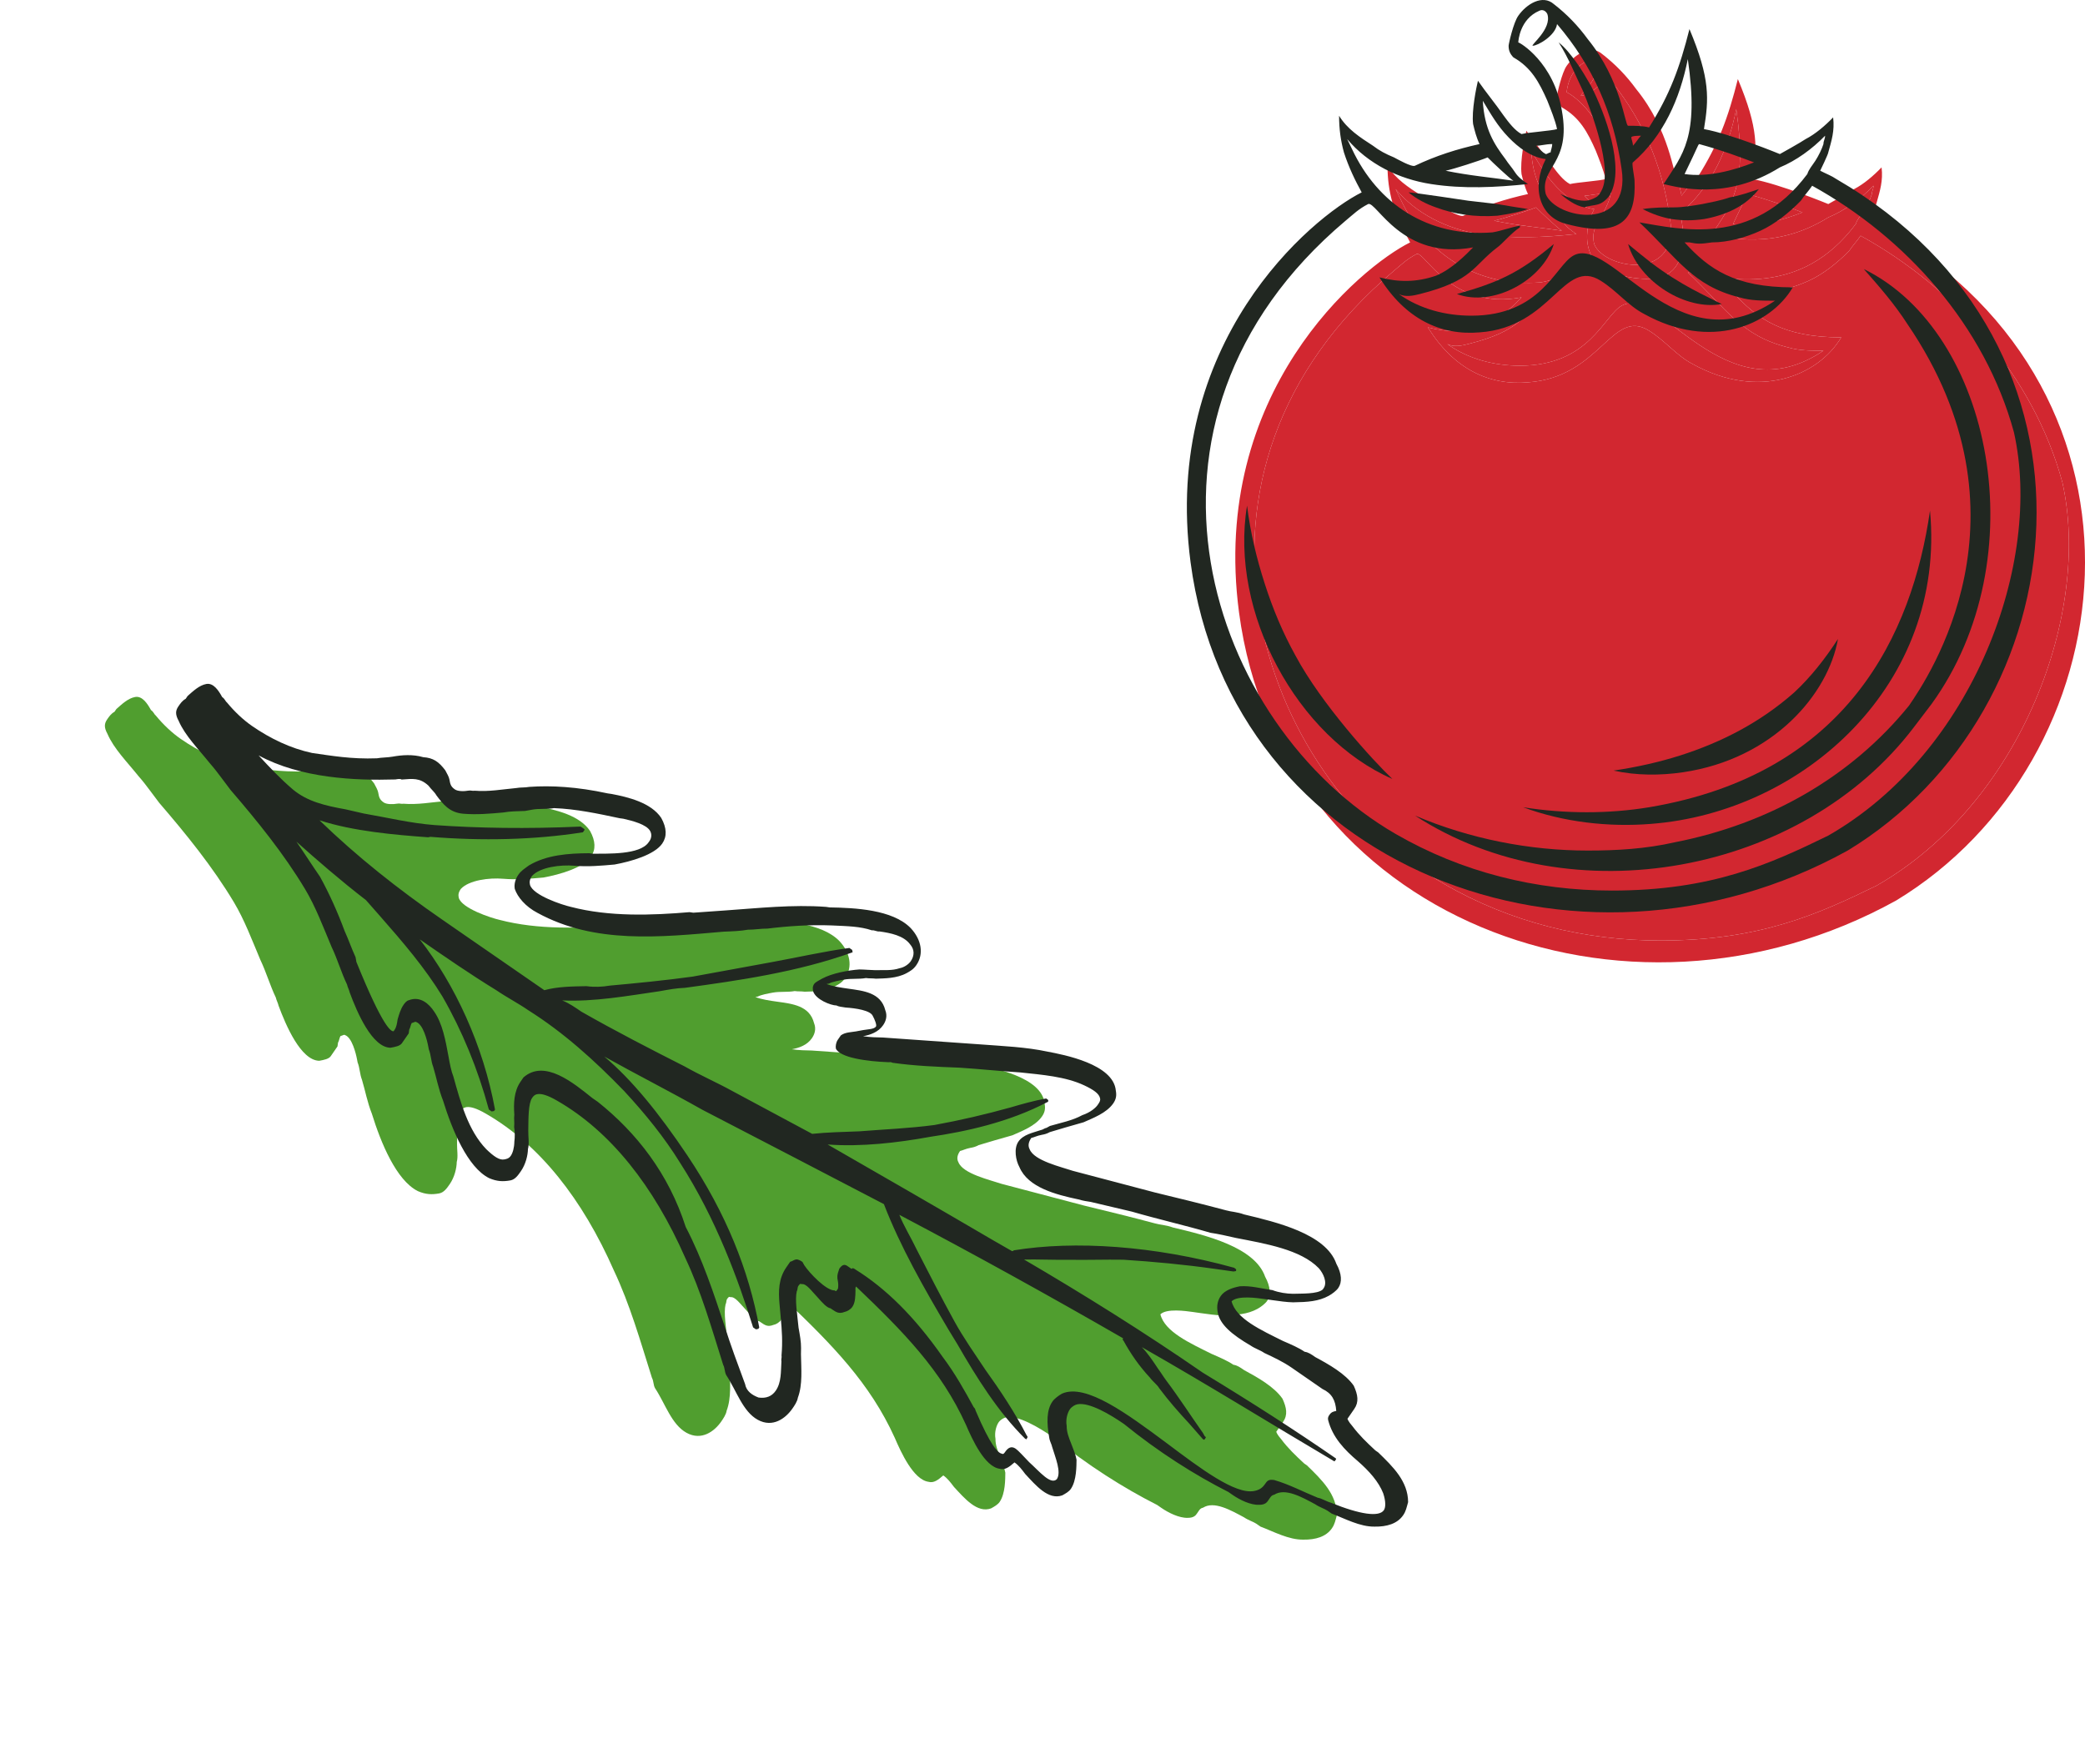 <svg width="65" height="55" viewBox="0 0 65 55" fill="none" xmlns="http://www.w3.org/2000/svg">
<path d="M58.507 27.606C56.695 28.489 54.883 29.32 51.763 29.32C49.397 29.32 47.081 28.749 45.018 27.554C39.179 24.178 36.008 14.724 43.458 8.439C43.709 8.231 43.86 8.075 44.162 7.919C44.414 7.815 45.219 9.685 47.434 9.27C47.233 9.478 46.779 9.945 46.276 10.153C45.672 10.361 45.119 10.361 44.515 10.205C45.32 11.504 46.427 12.023 47.635 11.919C49.9 11.763 50.252 9.582 51.41 10.309C51.913 10.62 52.266 11.088 52.769 11.348C54.833 12.49 56.695 11.711 57.4 10.517C55.588 10.517 54.782 9.945 54.028 9.114H54.178C54.43 9.166 54.531 9.166 54.883 9.114C55.386 9.114 55.94 8.958 56.393 8.75C56.846 8.543 57.299 8.179 57.651 7.815C57.752 7.66 57.903 7.504 58.004 7.348C60.923 8.958 63.389 11.711 64.295 15.036C65.201 19.087 63.037 25.009 58.507 27.606Z" fill="#D22730"/>
<path d="M43.659 6.205L43.508 5.894C44.162 6.673 45.119 7.14 46.125 7.296C47.132 7.452 48.139 7.4 49.145 7.296C48.994 7.192 48.843 7.088 48.742 6.932C48.642 6.777 48.541 6.673 48.441 6.517C48.088 6.049 47.786 5.582 47.736 4.699C47.987 5.114 48.189 5.478 48.541 5.842C48.843 6.153 49.246 6.465 49.699 6.517C49.246 7.4 49.498 8.335 50.353 8.543C52.115 9.01 52.517 8.335 52.467 7.192C52.467 7.088 52.367 6.621 52.417 6.621C53.373 5.79 53.877 4.647 54.128 3.4C54.48 5.842 53.977 6.361 53.373 7.296C53.826 7.4 55.336 7.815 56.997 6.777C57.501 6.569 58.004 6.205 58.407 5.79C58.407 5.894 58.356 5.946 58.356 6.049C58.306 6.205 58.205 6.413 58.105 6.569C58.004 6.725 57.903 6.829 57.853 6.984C56.142 9.27 53.877 8.699 52.618 8.491C53.826 9.634 54.279 10.465 55.739 10.828C56.091 10.932 56.444 10.932 56.846 10.932C53.776 13.01 51.712 8.854 50.554 9.53C50.001 9.841 49.548 11.4 47.383 11.4C46.578 11.4 45.773 11.192 45.119 10.724C45.32 10.828 45.572 10.776 45.773 10.724C47.434 10.309 47.434 9.841 48.189 9.27C48.34 9.166 48.642 8.802 48.894 8.647V8.595C48.592 8.647 48.34 8.75 48.038 8.802C46.025 8.958 44.464 7.919 43.659 6.205Z" fill="#D22730"/>
<path d="M50.202 5.011C49.95 3.504 48.894 2.881 48.843 2.881C48.843 2.829 48.894 2.154 49.498 1.894C49.598 1.842 49.699 1.894 49.749 1.998C49.9 2.465 49.196 2.985 49.296 2.985C49.447 2.985 50.001 2.673 50.051 2.309C51.158 3.608 51.813 5.062 52.065 6.829C52.367 8.802 50.001 8.387 49.699 7.608C49.498 6.777 50.504 6.673 50.202 5.011Z" fill="#D22730"/>
<path d="M56.192 6.621C55.538 6.88 54.732 7.088 54.028 6.984C54.48 6.049 54.43 6.101 54.48 6.049C55.236 6.257 55.638 6.413 56.192 6.621Z" fill="#D22730"/>
<path d="M52.669 5.79C52.568 5.894 52.517 5.997 52.417 6.101C52.417 5.997 52.367 5.894 52.367 5.842C52.367 5.79 52.618 5.79 52.669 5.79Z" fill="#D22730"/>
<path d="M49.9 6.049C49.9 6.153 49.85 6.257 49.85 6.309C49.8 6.309 49.749 6.361 49.699 6.361C49.598 6.309 49.498 6.205 49.397 6.101C49.548 6.101 49.699 6.049 49.9 6.049Z" fill="#D22730"/>
<path fill-rule="evenodd" clip-rule="evenodd" d="M58.759 7.14C58.608 7.036 58.457 6.984 58.255 6.88C58.255 6.88 58.507 6.361 58.507 6.309C58.608 5.946 58.709 5.634 58.658 5.218C58.407 5.478 58.105 5.738 57.803 5.894C57.651 5.997 56.997 6.361 56.997 6.361C56.997 6.361 55.487 5.738 54.632 5.582C54.782 4.647 54.833 4.024 54.178 2.465C53.877 3.66 53.575 4.491 52.92 5.53C52.719 5.478 52.467 5.478 52.266 5.478C52.165 5.478 52.065 4.076 51.008 2.777C50.706 2.361 50.353 1.998 49.95 1.686C49.598 1.374 49.095 1.686 48.843 2.05C48.692 2.257 48.541 2.933 48.541 2.985C48.541 3.141 48.592 3.244 48.692 3.348C49.246 3.66 49.498 4.127 49.749 4.699C49.85 4.959 50.001 5.322 50.051 5.582C49.9 5.634 49.145 5.686 48.944 5.738C48.742 5.634 48.541 5.374 48.39 5.166C48.139 4.803 47.837 4.439 47.585 4.076C47.535 4.283 47.383 5.011 47.434 5.426C47.484 5.634 47.535 5.842 47.635 6.049C46.931 6.205 46.276 6.413 45.622 6.725C45.521 6.777 45.068 6.517 44.968 6.465C44.716 6.361 44.515 6.257 44.313 6.101C43.911 5.842 43.508 5.582 43.256 5.166C43.256 5.582 43.307 5.946 43.407 6.309C43.558 6.777 43.76 7.192 43.961 7.556C42.401 8.335 37.72 12.231 38.626 19.087C39.884 28.593 50.655 32.748 59.111 28.073C66.309 23.71 67.718 12.335 58.759 7.14ZM54.028 6.984C54.732 7.088 55.538 6.88 56.192 6.621C55.638 6.413 55.236 6.257 54.48 6.049C54.43 6.101 54.48 6.049 54.028 6.984ZM52.417 6.101C52.517 5.997 52.568 5.894 52.669 5.79C52.618 5.79 52.367 5.79 52.367 5.842C52.367 5.894 52.417 5.997 52.417 6.101ZM48.843 2.881C48.894 2.881 49.95 3.504 50.202 5.011C50.504 6.673 49.498 6.777 49.699 7.608C50.001 8.387 52.367 8.802 52.065 6.829C51.813 5.062 51.158 3.608 50.051 2.309C50.001 2.673 49.447 2.985 49.296 2.985C49.196 2.985 49.9 2.465 49.749 1.998C49.699 1.894 49.598 1.842 49.498 1.894C48.894 2.154 48.843 2.829 48.843 2.881ZM49.85 6.309C49.85 6.257 49.9 6.153 49.9 6.049C49.699 6.049 49.548 6.101 49.397 6.101C49.498 6.205 49.598 6.309 49.699 6.361C49.749 6.361 49.8 6.309 49.85 6.309ZM48.692 7.192C48.592 7.14 48.038 6.621 47.887 6.465C47.635 6.569 46.83 6.829 46.578 6.88C47.333 7.036 47.987 7.088 48.692 7.192ZM43.508 5.894L43.659 6.205C44.464 7.919 46.025 8.958 48.038 8.802C48.34 8.75 48.592 8.647 48.894 8.595V8.647C48.642 8.802 48.34 9.166 48.189 9.27C47.434 9.841 47.434 10.309 45.773 10.724C45.572 10.776 45.32 10.828 45.119 10.724C45.773 11.192 46.578 11.4 47.383 11.4C49.548 11.4 50.001 9.841 50.554 9.53C51.712 8.854 53.776 13.01 56.846 10.932C56.444 10.932 56.091 10.932 55.739 10.828C54.279 10.465 53.826 9.634 52.618 8.491C53.877 8.699 56.142 9.27 57.853 6.984C57.903 6.829 58.004 6.725 58.105 6.569C58.205 6.413 58.306 6.205 58.356 6.049C58.356 5.946 58.407 5.894 58.407 5.79C58.004 6.205 57.501 6.569 56.997 6.777C55.336 7.815 53.826 7.4 53.373 7.296C53.977 6.361 54.48 5.842 54.128 3.4C53.877 4.647 53.373 5.79 52.417 6.621C52.367 6.621 52.467 7.088 52.467 7.192C52.517 8.335 52.115 9.01 50.353 8.543C49.498 8.335 49.246 7.4 49.699 6.517C49.246 6.465 48.843 6.153 48.541 5.842C48.189 5.478 47.987 5.114 47.736 4.699C47.786 5.582 48.088 6.049 48.441 6.517C48.541 6.673 48.642 6.777 48.742 6.932C48.843 7.088 48.994 7.192 49.145 7.296C48.139 7.4 47.132 7.452 46.125 7.296C45.119 7.14 44.162 6.673 43.508 5.894ZM51.763 29.32C54.883 29.32 56.695 28.489 58.507 27.606C63.037 25.009 65.201 19.087 64.295 15.036C63.389 11.711 60.923 8.958 58.004 7.348C57.903 7.504 57.752 7.66 57.651 7.815C57.299 8.179 56.846 8.543 56.393 8.75C55.94 8.958 55.386 9.114 54.883 9.114C54.531 9.166 54.43 9.166 54.178 9.114H54.028C54.782 9.945 55.588 10.517 57.4 10.517C56.695 11.711 54.833 12.49 52.769 11.348C52.266 11.088 51.913 10.62 51.41 10.309C50.252 9.582 49.9 11.763 47.635 11.919C46.427 12.023 45.32 11.504 44.515 10.205C45.119 10.361 45.672 10.361 46.276 10.153C46.779 9.945 47.233 9.478 47.434 9.27C45.219 9.685 44.414 7.815 44.162 7.919C43.86 8.075 43.709 8.231 43.458 8.439C36.008 14.724 39.179 24.178 45.018 27.554C47.081 28.749 49.397 29.32 51.763 29.32Z" fill="#D22730"/>
<path d="M47.887 6.465C48.038 6.621 48.592 7.14 48.692 7.192C47.987 7.088 47.333 7.036 46.578 6.88C46.83 6.829 47.635 6.569 47.887 6.465Z" fill="#D22730"/>
<path d="M57.249 5.582C57.098 5.478 56.947 5.426 56.745 5.322C56.745 5.322 56.997 4.803 56.997 4.751C57.098 4.387 57.199 4.076 57.148 3.66C56.897 3.92 56.594 4.179 56.292 4.335C56.142 4.439 55.487 4.803 55.487 4.803C55.487 4.803 53.977 4.179 53.121 4.024C53.273 3.089 53.323 2.465 52.669 0.907C52.367 2.102 52.065 2.933 51.41 3.972C51.209 3.92 50.957 3.92 50.756 3.92C50.655 3.92 50.554 2.517 49.498 1.219C49.196 0.803 48.843 0.439 48.441 0.128C48.088 -0.184 47.585 0.128 47.333 0.491C47.182 0.699 47.031 1.374 47.031 1.426C47.031 1.582 47.081 1.686 47.182 1.79C47.736 2.102 47.987 2.569 48.239 3.141C48.34 3.4 48.491 3.764 48.541 4.024C48.39 4.076 47.635 4.127 47.434 4.179C47.233 4.076 47.031 3.816 46.88 3.608C46.629 3.244 46.327 2.881 46.075 2.517C46.025 2.725 45.873 3.452 45.924 3.868C45.974 4.076 46.025 4.283 46.125 4.491C45.42 4.647 44.766 4.855 44.112 5.166C44.011 5.218 43.558 4.959 43.458 4.907C43.206 4.803 43.005 4.699 42.803 4.543C42.401 4.283 41.998 4.024 41.746 3.608C41.746 4.024 41.797 4.387 41.897 4.751C42.048 5.218 42.25 5.634 42.451 5.997C40.891 6.777 36.21 10.672 37.116 17.529C38.374 27.035 49.145 31.19 57.601 26.515C64.799 22.152 66.208 10.776 57.249 5.582ZM54.682 5.062C54.028 5.322 53.222 5.53 52.517 5.426C52.971 4.491 52.92 4.543 52.971 4.491C53.725 4.699 54.128 4.855 54.682 5.062ZM51.158 4.231C51.058 4.335 51.008 4.439 50.907 4.543C50.907 4.439 50.856 4.335 50.856 4.283C50.856 4.231 51.108 4.231 51.158 4.231ZM48.692 3.452C48.441 1.946 47.383 1.323 47.333 1.323C47.333 1.271 47.383 0.595 47.987 0.336C48.088 0.284 48.189 0.336 48.239 0.439C48.39 0.907 47.685 1.426 47.786 1.426C47.937 1.426 48.491 1.115 48.541 0.751C49.648 2.05 50.303 3.504 50.554 5.27C50.856 7.244 48.491 6.829 48.189 6.049C47.987 5.218 48.994 5.114 48.692 3.452ZM48.39 4.491C48.39 4.595 48.34 4.699 48.34 4.751C48.289 4.751 48.239 4.803 48.189 4.803C48.088 4.751 47.987 4.647 47.887 4.543C48.038 4.543 48.189 4.491 48.39 4.491ZM46.377 4.907C46.528 5.062 47.081 5.582 47.182 5.634C46.477 5.53 45.823 5.478 45.068 5.322C45.32 5.27 46.125 5.011 46.377 4.907ZM42.149 4.647C42.099 4.543 42.048 4.439 41.998 4.335C42.652 5.114 43.609 5.582 44.615 5.738C45.622 5.894 46.629 5.842 47.635 5.738C47.484 5.634 47.333 5.53 47.233 5.374C47.132 5.218 47.031 5.114 46.931 4.959C46.578 4.491 46.276 4.024 46.226 3.141C46.477 3.556 46.679 3.92 47.031 4.283C47.333 4.595 47.736 4.907 48.189 4.959C47.736 5.842 47.987 6.777 48.843 6.984C50.605 7.452 51.008 6.777 50.957 5.634C50.957 5.53 50.856 5.062 50.907 5.062C51.863 4.231 52.367 3.089 52.618 1.842C52.971 4.283 52.467 4.803 51.863 5.738C52.316 5.842 53.826 6.257 55.487 5.218C55.99 5.011 56.494 4.647 56.897 4.231C56.897 4.335 56.846 4.387 56.846 4.491C56.796 4.647 56.695 4.855 56.594 5.011C56.494 5.166 56.393 5.27 56.343 5.426C54.632 7.712 52.367 7.14 51.108 6.932C52.316 8.075 52.769 8.906 54.229 9.27C54.581 9.374 54.934 9.374 55.336 9.374C52.266 11.452 50.202 7.296 49.044 7.971C48.491 8.283 48.038 9.841 45.873 9.841C45.068 9.841 44.263 9.634 43.609 9.166C43.81 9.27 44.062 9.218 44.263 9.166C45.924 8.75 45.924 8.283 46.679 7.712C46.83 7.608 47.132 7.244 47.383 7.088C47.383 7.088 47.383 7.088 47.383 7.036C47.081 7.088 46.83 7.192 46.528 7.244C44.514 7.4 42.954 6.361 42.149 4.647ZM56.997 26.048C55.185 26.931 53.373 27.762 50.252 27.762C47.887 27.762 45.572 27.191 43.508 25.996C37.669 22.619 34.498 13.166 41.948 6.881C42.199 6.673 42.35 6.517 42.652 6.361C42.35 6.465 42.451 6.465 42.652 6.361C42.904 6.257 43.709 8.127 45.924 7.712C45.722 7.919 45.27 8.387 44.766 8.595C44.162 8.802 43.608 8.802 43.005 8.647C43.81 9.945 44.917 10.465 46.125 10.361C48.39 10.205 48.742 8.023 49.9 8.75C50.404 9.062 50.756 9.53 51.259 9.789C53.323 10.932 55.185 10.153 55.89 8.958C54.078 8.958 53.273 8.387 52.517 7.556C52.568 7.556 52.618 7.556 52.669 7.556C52.92 7.608 53.021 7.608 53.373 7.556C53.877 7.556 54.43 7.4 54.883 7.192C55.336 6.984 55.789 6.621 56.142 6.257C56.242 6.101 56.393 5.946 56.494 5.79C59.413 7.4 61.879 10.153 62.785 13.477C63.691 17.529 61.527 23.451 56.997 26.048Z" fill="#212721"/>
<path d="M49.85 6.361C50.001 6.309 50.152 6.153 50.202 6.049C50.655 5.218 50.051 3.556 49.598 2.673C49.447 2.413 49.296 2.154 49.145 1.946C48.994 1.738 48.793 1.478 48.592 1.323C48.894 1.79 49.095 2.309 49.346 2.829C49.648 3.556 50.252 5.218 49.95 5.894C49.9 5.997 49.85 6.101 49.749 6.153C49.648 6.205 49.548 6.257 49.397 6.257C49.145 6.257 48.894 6.153 48.642 6.049C48.843 6.205 49.095 6.413 49.397 6.465C49.498 6.413 49.699 6.413 49.85 6.361Z" fill="#212721"/>
<path d="M48.44 7.608C47.383 8.491 46.729 8.802 45.42 9.166C46.528 9.582 48.088 8.75 48.44 7.608Z" fill="#212721"/>
<path d="M46.679 6.725C47.031 6.673 47.333 6.621 47.635 6.517C47.283 6.465 46.981 6.413 46.679 6.361L45.773 6.257C45.773 6.257 44.062 5.997 43.911 5.997C44.162 6.205 44.464 6.361 44.766 6.465C45.32 6.673 45.974 6.777 46.679 6.725Z" fill="#212721"/>
<path d="M53.675 9.478C53.172 9.218 52.417 8.906 51.461 8.179C51.259 8.023 51.008 7.816 50.756 7.608C51.108 8.802 52.568 9.685 53.675 9.478Z" fill="#212721"/>
<path d="M53.121 6.829C53.423 6.777 53.776 6.673 54.078 6.517C54.38 6.361 54.631 6.153 54.833 5.894C54.531 5.997 54.229 6.101 53.927 6.153C53.625 6.257 53.323 6.309 53.071 6.361C52.769 6.413 52.467 6.465 52.165 6.465C51.863 6.465 51.561 6.465 51.209 6.517C51.511 6.673 51.813 6.777 52.115 6.829C52.467 6.88 52.769 6.88 53.121 6.829Z" fill="#212721"/>
<path d="M58.104 8.387C58.608 8.958 59.061 9.478 59.463 10.101C63.54 16.075 60.118 21.113 59.514 21.996C57.702 24.23 55.135 25.684 52.215 26.256C51.309 26.463 50.403 26.515 49.498 26.515C47.685 26.515 45.823 26.152 44.112 25.424C48.994 28.593 56.192 27.242 59.665 22.671C59.866 22.412 60.017 22.204 60.218 21.944C63.49 17.425 62.131 10.361 58.104 8.387Z" fill="#212721"/>
<path d="M40.387 20.438C39.984 19.711 39.682 18.983 39.431 18.204C39.179 17.425 38.978 16.594 38.877 15.763C38.324 19.087 40.438 22.983 43.407 24.282C42.803 23.71 41.193 21.944 40.387 20.438Z" fill="#212721"/>
<path d="M51.46 25.684C56.242 25.321 60.671 21.321 60.168 15.919C59.614 19.763 57.601 24.126 51.41 25.165C50.152 25.372 48.793 25.372 47.484 25.165C48.742 25.632 50.152 25.788 51.46 25.684Z" fill="#212721"/>
<path d="M52.467 24.074C55.286 23.658 56.997 21.633 57.299 19.918C56.896 20.542 56.443 21.113 55.94 21.581C54.883 22.516 53.675 23.139 52.366 23.555C51.712 23.762 51.007 23.918 50.303 24.022C51.007 24.178 51.762 24.178 52.467 24.074Z" fill="#212721"/>
<path d="M22.485 44.314C22.273 44.62 21.87 44.923 21.402 44.665C20.934 44.406 20.738 43.754 20.422 43.276C20.364 43.172 20.381 43.054 20.324 42.95C19.959 41.793 19.639 40.666 19.14 39.61C18.159 37.38 16.815 35.676 15.149 34.718C14.55 34.369 14.429 34.544 14.369 34.632C14.248 34.807 14.255 35.264 14.248 35.648C14.245 35.839 14.286 36.062 14.239 36.223C14.236 36.415 14.172 36.694 14.021 36.913C13.93 37.044 13.839 37.175 13.691 37.203C13.469 37.243 13.277 37.24 13.028 37.132C12.355 36.797 11.873 35.623 11.593 34.718C11.451 34.361 11.384 33.992 11.286 33.665C11.215 33.487 11.219 33.295 11.148 33.117L11.134 33.043C11.094 32.821 10.969 32.347 10.763 32.27C10.72 32.239 10.689 32.283 10.615 32.297C10.585 32.34 10.569 32.458 10.538 32.502C10.521 32.62 10.521 32.62 10.521 32.62L10.431 32.751L10.31 32.926C10.249 33.013 10.101 33.041 9.953 33.068C9.378 33.058 8.909 31.958 8.684 31.349C8.67 31.275 8.613 31.171 8.599 31.097C8.414 30.71 8.302 30.31 8.117 29.923C7.847 29.284 7.621 28.676 7.291 28.124C6.631 27.021 5.792 25.989 4.967 25.031L4.664 24.628C4.563 24.493 4.462 24.358 4.317 24.194C3.97 23.76 3.549 23.34 3.351 22.879C3.236 22.671 3.253 22.553 3.343 22.422C3.404 22.334 3.464 22.247 3.569 22.189L3.629 22.102C3.794 21.957 3.989 21.768 4.211 21.728C4.433 21.687 4.591 21.926 4.706 22.134C4.793 22.195 4.807 22.269 4.851 22.299C5.096 22.598 5.373 22.854 5.635 23.035C6.204 23.428 6.833 23.734 7.51 23.878C8.099 23.962 8.731 24.076 9.528 24.045C9.676 24.018 9.868 24.021 10.016 23.994C10.312 23.94 10.652 23.916 10.975 24.01C11.285 24.03 11.46 24.151 11.662 24.42L11.662 24.42C11.719 24.524 11.776 24.628 11.79 24.702C11.817 24.85 11.83 24.924 11.962 25.015C12.049 25.075 12.241 25.079 12.389 25.052C12.463 25.038 12.507 25.068 12.581 25.055C13.008 25.091 13.452 25.01 13.866 24.973C14.014 24.946 14.132 24.963 14.28 24.936C14.959 24.888 15.77 24.931 16.726 25.139L16.843 25.155C17.358 25.253 18.078 25.427 18.395 25.904C18.567 26.217 18.577 26.483 18.426 26.702C18.184 27.052 17.458 27.261 16.94 27.356L16.939 27.356C16.526 27.393 16.112 27.43 15.685 27.394C15.257 27.357 14.622 27.435 14.366 27.711C14.275 27.842 14.289 27.916 14.303 27.99C14.4 28.317 15.296 28.612 15.575 28.676C16.779 28.991 18.108 28.939 19.276 28.841L19.393 28.857L20.413 28.786C21.432 28.714 22.482 28.599 23.528 28.676L23.646 28.692C24.413 28.705 25.607 28.755 26.173 29.34C26.506 29.699 26.587 30.143 26.346 30.493C26.255 30.625 26.151 30.682 26.046 30.739L26.046 30.739C25.734 30.911 25.35 30.905 25.084 30.915C24.966 30.898 24.892 30.912 24.775 30.895C24.553 30.936 24.317 30.902 24.095 30.943C23.947 30.97 23.725 31.01 23.621 31.068C23.547 31.081 23.547 31.081 23.547 31.081C23.752 31.158 23.988 31.192 24.223 31.225L24.223 31.225C24.694 31.292 25.239 31.345 25.378 31.894C25.449 32.072 25.402 32.233 25.311 32.365C25.16 32.584 24.907 32.668 24.686 32.709C24.921 32.742 25.113 32.745 25.305 32.748L28.326 32.961C29.063 33.018 29.756 33.044 30.432 33.188L30.432 33.188C30.947 33.285 32.492 33.577 32.566 34.404C32.593 34.552 32.577 34.67 32.486 34.801C32.274 35.108 31.844 35.263 31.561 35.391C31.161 35.502 30.835 35.6 30.508 35.698C30.404 35.755 30.33 35.769 30.256 35.782C30.108 35.809 30.004 35.866 29.93 35.88C29.839 36.011 29.822 36.129 29.88 36.233C30.021 36.59 30.859 36.781 31.226 36.905L33.797 37.582L33.797 37.582C34.517 37.757 35.237 37.931 36.001 38.136C36.163 38.183 36.354 38.186 36.56 38.263L36.579 38.268C37.579 38.506 39.119 38.873 39.441 39.801C39.613 40.114 39.623 40.38 39.502 40.555C39.441 40.642 39.307 40.744 39.203 40.801C38.89 40.973 38.55 40.996 38.093 41.004C37.901 41 37.665 40.967 37.43 40.934L37.194 40.9L37.194 40.9C36.959 40.867 36.37 40.783 36.175 40.972C36.313 41.52 37.104 41.873 37.777 42.208L37.778 42.208C38.027 42.316 38.276 42.423 38.451 42.544C38.568 42.561 38.656 42.621 38.787 42.712L38.787 42.712C39.211 42.941 39.723 43.229 39.982 43.603C40.11 43.885 40.151 44.107 40 44.326L39.849 44.545L39.788 44.632C39.788 44.632 39.801 44.706 39.946 44.871C40.148 45.14 40.381 45.365 40.657 45.621L40.744 45.681C41.209 46.132 41.674 46.582 41.678 47.231C41.631 47.393 41.614 47.511 41.523 47.642C41.342 47.904 41.016 48.002 40.632 47.996C40.174 48.003 39.706 47.744 39.296 47.59L39.165 47.499C39.077 47.439 38.916 47.392 38.784 47.301C38.36 47.073 37.849 46.784 37.506 46.999C37.432 47.013 37.401 47.057 37.371 47.1L37.311 47.188C37.28 47.232 37.22 47.319 37.028 47.316C36.762 47.326 36.426 47.158 36.207 47.007L36.076 46.916C35.022 46.383 33.898 45.67 32.821 44.796C32.383 44.494 31.74 44.114 31.37 44.182C31.296 44.196 31.192 44.253 31.131 44.34C31.071 44.428 30.994 44.633 31.034 44.855C31.031 45.047 31.102 45.225 31.173 45.403C31.243 45.582 31.314 45.76 31.341 45.908C31.338 46.1 31.345 46.557 31.164 46.82C31.103 46.907 30.999 46.965 30.895 47.022L30.895 47.022C30.464 47.177 30.074 46.713 29.74 46.353L29.74 46.353C29.639 46.219 29.538 46.084 29.407 45.994C29.242 46.138 29.108 46.239 28.946 46.193C28.475 46.126 28.091 45.278 27.892 44.817C27.123 43.122 25.948 41.922 24.467 40.511C24.467 40.511 24.436 40.554 24.45 40.628C24.447 40.82 24.444 41.012 24.353 41.143C24.292 41.231 24.188 41.288 24.114 41.301C23.936 41.372 23.848 41.312 23.717 41.221L23.717 41.221L23.673 41.191C23.555 41.174 23.411 41.009 23.266 40.845C23.077 40.65 22.919 40.411 22.771 40.438C22.727 40.408 22.697 40.452 22.667 40.495C22.637 40.539 22.65 40.613 22.62 40.657C22.556 40.936 22.637 41.38 22.675 41.794C22.715 42.016 22.756 42.238 22.753 42.43L22.749 42.621C22.756 43.079 22.807 43.567 22.653 43.977C22.636 44.095 22.545 44.226 22.485 44.314Z" fill="#509E2F"/>
<path d="M23.622 44.259C24.09 44.518 24.493 44.215 24.705 43.908C24.766 43.821 24.856 43.69 24.873 43.572C25.027 43.161 24.977 42.673 24.97 42.216L24.973 42.024C24.976 41.832 24.935 41.61 24.895 41.388C24.857 40.974 24.776 40.531 24.84 40.251C24.87 40.207 24.857 40.133 24.887 40.09C24.917 40.046 24.947 40.002 24.991 40.032C25.139 40.005 25.297 40.244 25.486 40.439C25.631 40.604 25.776 40.769 25.893 40.785L25.937 40.816C26.069 40.906 26.156 40.967 26.334 40.896C26.408 40.882 26.512 40.825 26.573 40.738C26.664 40.606 26.667 40.414 26.67 40.223C26.657 40.149 26.687 40.105 26.687 40.105C28.168 41.517 29.344 42.717 30.112 44.412C30.311 44.873 30.695 45.72 31.166 45.787C31.328 45.834 31.462 45.733 31.627 45.588C31.758 45.679 31.859 45.813 31.96 45.948C32.294 46.307 32.684 46.771 33.115 46.616C33.219 46.559 33.323 46.502 33.384 46.414C33.565 46.152 33.558 45.694 33.561 45.502C33.534 45.354 33.464 45.176 33.393 44.998C33.322 44.819 33.251 44.641 33.254 44.45C33.214 44.227 33.291 44.022 33.352 43.935C33.412 43.847 33.516 43.79 33.59 43.776C33.96 43.709 34.603 44.088 35.041 44.391C36.118 45.265 37.242 45.977 38.296 46.511C38.34 46.541 38.383 46.571 38.427 46.602C38.646 46.753 38.983 46.921 39.248 46.91C39.44 46.914 39.501 46.826 39.531 46.782L39.591 46.695C39.622 46.651 39.652 46.607 39.726 46.594C40.069 46.378 40.58 46.667 41.005 46.895C41.136 46.986 41.297 47.033 41.385 47.094L41.516 47.184C41.927 47.339 42.395 47.597 42.852 47.59C43.236 47.597 43.562 47.499 43.743 47.236C43.834 47.105 43.851 46.987 43.898 46.826C43.894 46.176 43.429 45.726 42.965 45.276L42.877 45.215C42.601 44.96 42.369 44.734 42.167 44.465C42.022 44.301 42.008 44.227 42.008 44.227C42.008 44.227 42.038 44.183 42.069 44.139C42.099 44.096 42.129 44.052 42.22 43.92C42.371 43.702 42.331 43.48 42.203 43.197C41.943 42.824 41.431 42.535 41.007 42.307C40.876 42.216 40.789 42.155 40.671 42.139C40.496 42.018 40.247 41.91 39.998 41.803C39.325 41.467 38.534 41.114 38.395 40.566C38.59 40.377 39.179 40.461 39.414 40.495L39.65 40.528C39.886 40.561 40.121 40.595 40.313 40.598C40.77 40.591 41.11 40.567 41.423 40.395C41.527 40.338 41.662 40.237 41.722 40.149C41.843 39.974 41.833 39.709 41.661 39.396C41.337 38.461 39.779 38.095 38.78 37.857C38.575 37.78 38.383 37.777 38.221 37.73C37.457 37.526 36.737 37.351 36.017 37.177L33.446 36.499C33.079 36.375 32.241 36.184 32.1 35.828C32.043 35.723 32.059 35.606 32.15 35.474C32.224 35.461 32.328 35.404 32.476 35.377C32.55 35.363 32.624 35.349 32.728 35.292C33.055 35.194 33.381 35.096 33.781 34.985C34.064 34.857 34.494 34.702 34.706 34.396C34.797 34.264 34.813 34.147 34.786 33.999C34.712 33.171 33.167 32.88 32.652 32.782C31.976 32.638 31.283 32.612 30.546 32.556L27.525 32.343C27.333 32.34 27.141 32.336 26.906 32.303C27.128 32.262 27.38 32.178 27.531 31.959C27.622 31.828 27.669 31.666 27.598 31.488C27.46 30.94 26.915 30.887 26.444 30.82C26.208 30.786 25.972 30.753 25.767 30.675C25.767 30.675 25.767 30.675 25.841 30.662C25.945 30.605 26.167 30.564 26.315 30.537C26.537 30.497 26.773 30.53 26.995 30.489C27.113 30.506 27.187 30.493 27.305 30.509C27.57 30.499 27.954 30.505 28.267 30.334C28.371 30.276 28.475 30.219 28.566 30.088C28.808 29.738 28.727 29.294 28.393 28.934C27.828 28.349 26.633 28.3 25.866 28.287L25.748 28.27C24.702 28.194 23.652 28.309 22.633 28.38C22.293 28.404 21.953 28.428 21.614 28.452L21.496 28.435C20.328 28.534 19 28.585 17.795 28.27C17.516 28.206 16.62 27.911 16.523 27.585C16.509 27.511 16.496 27.437 16.586 27.305C16.842 27.029 17.478 26.951 17.905 26.988C18.332 27.025 18.746 26.987 19.16 26.95C19.678 26.855 20.404 26.646 20.646 26.296C20.797 26.077 20.787 25.811 20.615 25.499C20.299 25.021 19.578 24.847 19.064 24.75L18.946 24.733C17.99 24.525 17.18 24.482 16.5 24.53C16.352 24.557 16.234 24.54 16.086 24.567C15.672 24.605 15.228 24.686 14.801 24.649C14.727 24.663 14.683 24.633 14.609 24.646C14.461 24.673 14.27 24.67 14.182 24.609C14.051 24.519 14.037 24.445 14.01 24.297C13.997 24.223 13.939 24.118 13.882 24.014C13.68 23.745 13.505 23.624 13.195 23.604C12.872 23.51 12.533 23.534 12.236 23.588C12.088 23.615 11.897 23.612 11.749 23.639C10.951 23.67 10.319 23.556 9.73 23.473C9.054 23.328 8.424 23.023 7.855 22.63C7.593 22.448 7.317 22.193 7.071 21.894C7.027 21.863 7.013 21.789 6.926 21.729C6.811 21.52 6.653 21.282 6.431 21.322C6.209 21.363 6.014 21.551 5.849 21.696L5.789 21.784C5.685 21.841 5.624 21.928 5.564 22.016C5.473 22.147 5.456 22.265 5.571 22.474C5.77 22.934 6.191 23.355 6.537 23.788C6.682 23.953 6.783 24.087 6.884 24.222L7.187 24.625C8.013 25.584 8.851 26.616 9.512 27.719C9.842 28.27 10.068 28.879 10.337 29.518C10.523 29.905 10.634 30.305 10.819 30.692C10.833 30.766 10.89 30.87 10.904 30.944C11.13 31.553 11.598 32.652 12.174 32.662C12.322 32.635 12.47 32.608 12.53 32.52C12.56 32.477 12.621 32.389 12.651 32.345C12.681 32.301 12.711 32.258 12.742 32.214C12.742 32.214 12.742 32.214 12.758 32.096C12.789 32.053 12.805 31.935 12.836 31.891C12.91 31.877 12.94 31.834 12.984 31.864C13.189 31.941 13.314 32.415 13.354 32.637L13.368 32.711C13.439 32.89 13.435 33.081 13.506 33.26C13.604 33.586 13.672 33.956 13.813 34.312C14.093 35.217 14.575 36.391 15.249 36.727C15.498 36.834 15.689 36.837 15.912 36.797C16.059 36.77 16.15 36.639 16.241 36.507C16.392 36.288 16.456 36.009 16.459 35.817C16.506 35.656 16.465 35.434 16.469 35.242C16.475 34.858 16.468 34.401 16.589 34.226C16.649 34.138 16.77 33.963 17.369 34.313C19.036 35.27 20.379 36.975 21.36 39.205C21.859 40.261 22.18 41.387 22.544 42.544C22.601 42.648 22.585 42.766 22.642 42.87C22.959 43.348 23.154 44.001 23.622 44.259ZM18.638 34.349L18.463 34.228C17.88 33.761 16.978 33.008 16.319 33.587C16.289 33.631 16.259 33.675 16.229 33.718C16.017 34.025 16.01 34.408 16.034 34.748C16.017 34.866 16.044 35.014 16.028 35.131C16.055 35.279 16.052 35.471 16.035 35.589C16.032 35.781 15.985 35.942 15.924 36.03C15.864 36.117 15.79 36.131 15.716 36.144C15.568 36.171 15.393 36.05 15.16 35.825C14.595 35.24 14.358 34.366 14.136 33.565C14.065 33.387 14.024 33.165 13.984 32.943C13.889 32.425 13.794 31.907 13.535 31.534C13.377 31.295 13.101 31.04 12.744 31.181C12.67 31.195 12.61 31.282 12.579 31.326C12.489 31.457 12.442 31.619 12.395 31.78C12.378 31.898 12.361 32.016 12.301 32.103C12.271 32.147 12.271 32.147 12.271 32.147C12.197 32.161 11.948 32.053 11.111 29.988L11.085 29.84C10.956 29.558 10.872 29.305 10.744 29.023C10.518 28.414 10.262 27.849 9.975 27.328C9.716 26.955 9.5 26.612 9.241 26.238C9.881 26.81 10.608 27.442 11.409 28.06L11.844 28.554C12.568 29.378 13.248 30.171 13.794 31.066C14.41 32.139 14.893 33.312 15.24 34.587C15.24 34.587 15.284 34.617 15.328 34.648L15.402 34.634L15.432 34.59C15.067 32.592 14.184 30.689 13.086 29.283C13.873 29.828 14.661 30.372 15.479 30.873C15.786 31.084 16.166 31.282 16.472 31.494C17.553 32.176 18.512 33.033 19.455 34.008C20.122 34.728 20.715 35.461 21.203 36.251C22.325 37.996 23.016 39.896 23.478 41.379C23.478 41.379 23.522 41.41 23.566 41.44L23.64 41.426L23.67 41.383C23.346 39.606 22.638 37.824 21.428 36.018C20.536 34.69 19.697 33.658 18.838 32.935C19.818 33.483 20.872 34.017 21.895 34.595C23.753 35.556 25.654 36.546 27.556 37.537C28.065 38.859 28.796 40.14 29.571 41.452L29.844 41.899C30.461 42.971 31.108 44.001 31.949 44.841L31.993 44.871L32.023 44.827C32.023 44.827 32.054 44.784 32.01 44.753C31.653 44.054 31.178 43.338 30.716 42.696C30.399 42.218 30.039 41.71 29.753 41.189C29.352 40.459 28.937 39.656 28.58 38.956C28.395 38.569 28.179 38.226 28.037 37.87C30.407 39.119 32.746 40.413 35.012 41.719C35.012 41.719 34.981 41.763 35.025 41.794C35.254 42.211 35.514 42.584 35.847 42.943C35.948 43.078 36.079 43.169 36.137 43.273C36.44 43.676 36.729 44.006 37.063 44.365L37.497 44.86C37.541 44.89 37.541 44.89 37.571 44.846C37.601 44.802 37.601 44.802 37.558 44.772L37.5 44.668C37.14 44.16 36.766 43.578 36.362 43.041C36.261 42.906 36.203 42.802 36.102 42.667C35.944 42.429 35.786 42.19 35.597 41.995C37.731 43.211 39.63 44.394 41.559 45.532C41.602 45.563 41.602 45.563 41.633 45.519C41.663 45.475 41.663 45.475 41.619 45.445C40.394 44.598 39.05 43.735 37.502 42.794C35.664 41.524 33.766 40.341 31.924 39.263C32.382 39.256 32.883 39.279 33.341 39.272C33.916 39.281 34.448 39.261 35.023 39.27C35.952 39.33 36.924 39.42 37.866 39.554L38.455 39.637L38.529 39.624C38.529 39.624 38.559 39.58 38.515 39.55L38.472 39.52C35.975 38.829 33.498 38.669 31.605 38.977C31.605 38.977 31.574 39.021 31.531 38.991L30.975 38.672C29.134 37.593 27.468 36.636 25.802 35.678C26.848 35.755 27.972 35.626 29.008 35.437C30.087 35.278 31.45 34.99 32.67 34.347C32.67 34.347 32.701 34.303 32.657 34.273L32.613 34.243C32.243 34.31 31.843 34.422 31.517 34.519C30.716 34.742 29.946 34.921 29.132 35.07C28.348 35.175 27.551 35.206 26.797 35.267C26.266 35.288 25.808 35.295 25.32 35.346C24.472 34.889 23.668 34.462 22.819 34.005C22.352 33.747 21.854 33.532 21.342 33.243C20.288 32.709 19.191 32.145 18.124 31.537C17.949 31.416 17.73 31.264 17.525 31.187C18.527 31.233 19.564 31.044 20.569 30.899C20.865 30.845 21.087 30.804 21.353 30.794C22.995 30.57 24.858 30.306 26.581 29.686L26.567 29.612C26.567 29.612 26.523 29.581 26.479 29.551C25.696 29.656 24.851 29.849 24.037 29.997C23.223 30.146 22.409 30.295 21.595 30.444C20.737 30.562 19.836 30.65 19.008 30.725C18.786 30.765 18.52 30.776 18.285 30.742C17.827 30.75 17.37 30.757 16.97 30.868C16.182 30.324 15.394 29.779 14.606 29.235L13.775 28.66C12.418 27.723 11.122 26.698 9.961 25.572C11.017 25.914 12.299 26.024 13.345 26.101L13.419 26.087C15.011 26.217 16.649 26.185 18.173 25.945L18.203 25.901C18.234 25.857 18.234 25.858 18.19 25.827C18.19 25.827 18.146 25.797 18.102 25.767C16.434 25.842 14.9 25.817 13.544 25.72C12.807 25.664 12.087 25.489 11.336 25.359L10.778 25.231C10.145 25.117 9.587 24.99 9.135 24.614C8.728 24.267 8.395 23.908 8.061 23.548C9.377 24.264 11.073 24.336 12.328 24.298C12.402 24.285 12.476 24.271 12.52 24.301C12.86 24.277 13.082 24.237 13.358 24.492C13.459 24.627 13.546 24.687 13.603 24.791C13.806 25.061 14.008 25.329 14.435 25.366C14.862 25.403 15.276 25.365 15.69 25.328C15.912 25.288 16.104 25.291 16.369 25.28L16.591 25.24C16.813 25.199 17.049 25.233 17.271 25.192C17.964 25.218 18.64 25.363 19.317 25.507L19.434 25.523C19.714 25.587 20.155 25.698 20.269 25.906C20.326 26.01 20.31 26.128 20.249 26.216L20.219 26.259C19.947 26.653 18.944 26.607 18.487 26.614L18.369 26.598C17.72 26.601 17.04 26.649 16.488 26.979C16.354 27.08 16.25 27.138 16.159 27.269C16.068 27.4 16.021 27.562 16.048 27.71C16.133 27.962 16.379 28.261 16.759 28.459C18.543 29.433 20.568 29.216 22.563 29.043C22.829 29.033 23.095 29.023 23.317 28.982C23.508 28.985 23.73 28.945 23.922 28.948C24.558 28.87 25.237 28.822 25.93 28.849C26.432 28.872 26.815 28.878 27.182 29.002C27.256 28.989 27.344 29.049 27.418 29.036C27.771 29.086 28.168 29.166 28.37 29.435C28.515 29.6 28.512 29.792 28.391 29.967C28.33 30.054 28.196 30.155 28.048 30.182C27.796 30.267 27.56 30.233 27.294 30.244C27.102 30.24 26.985 30.224 26.793 30.221C26.453 30.244 25.935 30.339 25.622 30.511C25.518 30.568 25.414 30.625 25.384 30.669C25.323 30.757 25.337 30.831 25.35 30.905C25.434 31.157 25.889 31.341 26.081 31.345C26.124 31.375 26.242 31.392 26.36 31.408C26.669 31.428 27.14 31.495 27.211 31.674C27.269 31.778 27.339 31.956 27.309 32C27.249 32.087 27.057 32.084 26.909 32.111C26.835 32.125 26.835 32.125 26.761 32.138L26.687 32.152C26.539 32.179 26.347 32.175 26.213 32.277C26.182 32.32 26.152 32.364 26.122 32.408C26.061 32.495 26.045 32.613 26.058 32.687C26.186 32.97 27.011 33.087 27.704 33.113C27.778 33.099 27.822 33.13 27.822 33.13C28.528 33.23 29.221 33.256 29.914 33.283C30.533 33.323 31.196 33.393 31.815 33.432C32.478 33.503 33.215 33.559 33.8 33.834C34.093 33.972 34.268 34.093 34.295 34.241C34.309 34.315 34.279 34.359 34.218 34.447C34.158 34.534 33.993 34.679 33.741 34.763C33.428 34.935 33.058 35.003 32.732 35.1L32.627 35.158C32.553 35.171 32.523 35.215 32.449 35.228C32.197 35.313 31.901 35.367 31.75 35.586C31.599 35.804 31.666 36.175 31.781 36.383C32.05 37.022 32.932 37.243 33.608 37.387C33.77 37.434 33.888 37.451 34.005 37.468L35.284 37.77C36.092 38.004 36.93 38.195 37.737 38.43C37.973 38.464 38.252 38.527 38.531 38.591C39.443 38.769 40.547 38.949 41.113 39.534C41.258 39.699 41.386 39.981 41.265 40.157L41.234 40.2C41.07 40.345 40.568 40.322 40.303 40.332C40.111 40.329 39.875 40.296 39.67 40.218C39.317 40.168 38.994 40.074 38.654 40.098C38.432 40.139 38.18 40.223 38.059 40.398C37.968 40.529 37.921 40.691 37.962 40.913C38.029 41.283 38.393 41.599 38.992 41.948C39.123 42.039 39.285 42.086 39.416 42.177C39.709 42.314 40.002 42.452 40.264 42.633C40.483 42.785 40.702 42.936 40.964 43.117L41.227 43.299C41.52 43.437 41.634 43.645 41.658 43.985C41.584 43.998 41.51 44.012 41.45 44.099C41.419 44.143 41.389 44.187 41.403 44.261C41.541 44.809 41.918 45.199 42.326 45.545C42.689 45.861 42.979 46.191 43.12 46.547C43.205 46.799 43.202 46.991 43.141 47.079C42.99 47.297 42.401 47.214 41.492 46.845C41.331 46.798 41.2 46.707 41.082 46.69C40.627 46.506 40.203 46.277 39.719 46.136C39.601 46.12 39.527 46.133 39.467 46.221L39.436 46.264C39.346 46.396 39.241 46.453 39.093 46.48C38.501 46.588 37.437 45.788 36.374 44.989C35.135 44.068 33.852 43.117 33.109 43.444C33.005 43.501 32.87 43.602 32.81 43.69C32.628 43.952 32.622 44.336 32.716 44.854C32.73 44.928 32.787 45.032 32.801 45.106C32.899 45.432 33.097 45.893 32.946 46.112C32.751 46.3 32.404 45.867 32.085 45.581C31.896 45.386 31.751 45.221 31.664 45.161C31.532 45.07 31.428 45.127 31.337 45.259C31.307 45.302 31.277 45.346 31.233 45.316C31.115 45.299 30.883 45.074 30.415 43.974C30.401 43.9 30.357 43.87 30.357 43.87C30.071 43.349 29.784 42.828 29.38 42.289C28.501 41.035 27.616 40.165 26.666 39.573C26.622 39.543 26.579 39.513 26.549 39.557C26.549 39.557 26.461 39.496 26.417 39.466C26.33 39.406 26.256 39.419 26.165 39.55C26.088 39.756 26.101 39.83 26.115 39.904C26.128 39.978 26.142 40.052 26.125 40.169C26.095 40.213 26.095 40.213 26.095 40.213C26.065 40.257 26.065 40.257 26.021 40.227C25.755 40.237 25.233 39.682 25.075 39.444L25.017 39.339C24.974 39.309 24.886 39.249 24.812 39.262C24.738 39.276 24.708 39.319 24.634 39.333C24.604 39.377 24.543 39.464 24.513 39.508C24.271 39.858 24.265 40.242 24.302 40.655L24.339 41.069C24.377 41.483 24.401 41.823 24.364 42.25C24.377 42.324 24.347 42.368 24.361 42.442C24.341 42.751 24.365 43.091 24.183 43.354C24.062 43.529 23.884 43.599 23.648 43.566C23.443 43.489 23.268 43.368 23.228 43.146C23.002 42.537 22.776 41.928 22.593 41.35C22.256 40.341 21.905 39.258 21.376 38.246C20.843 36.584 19.846 35.313 18.638 34.349Z" fill="#212721"/>
</svg>
